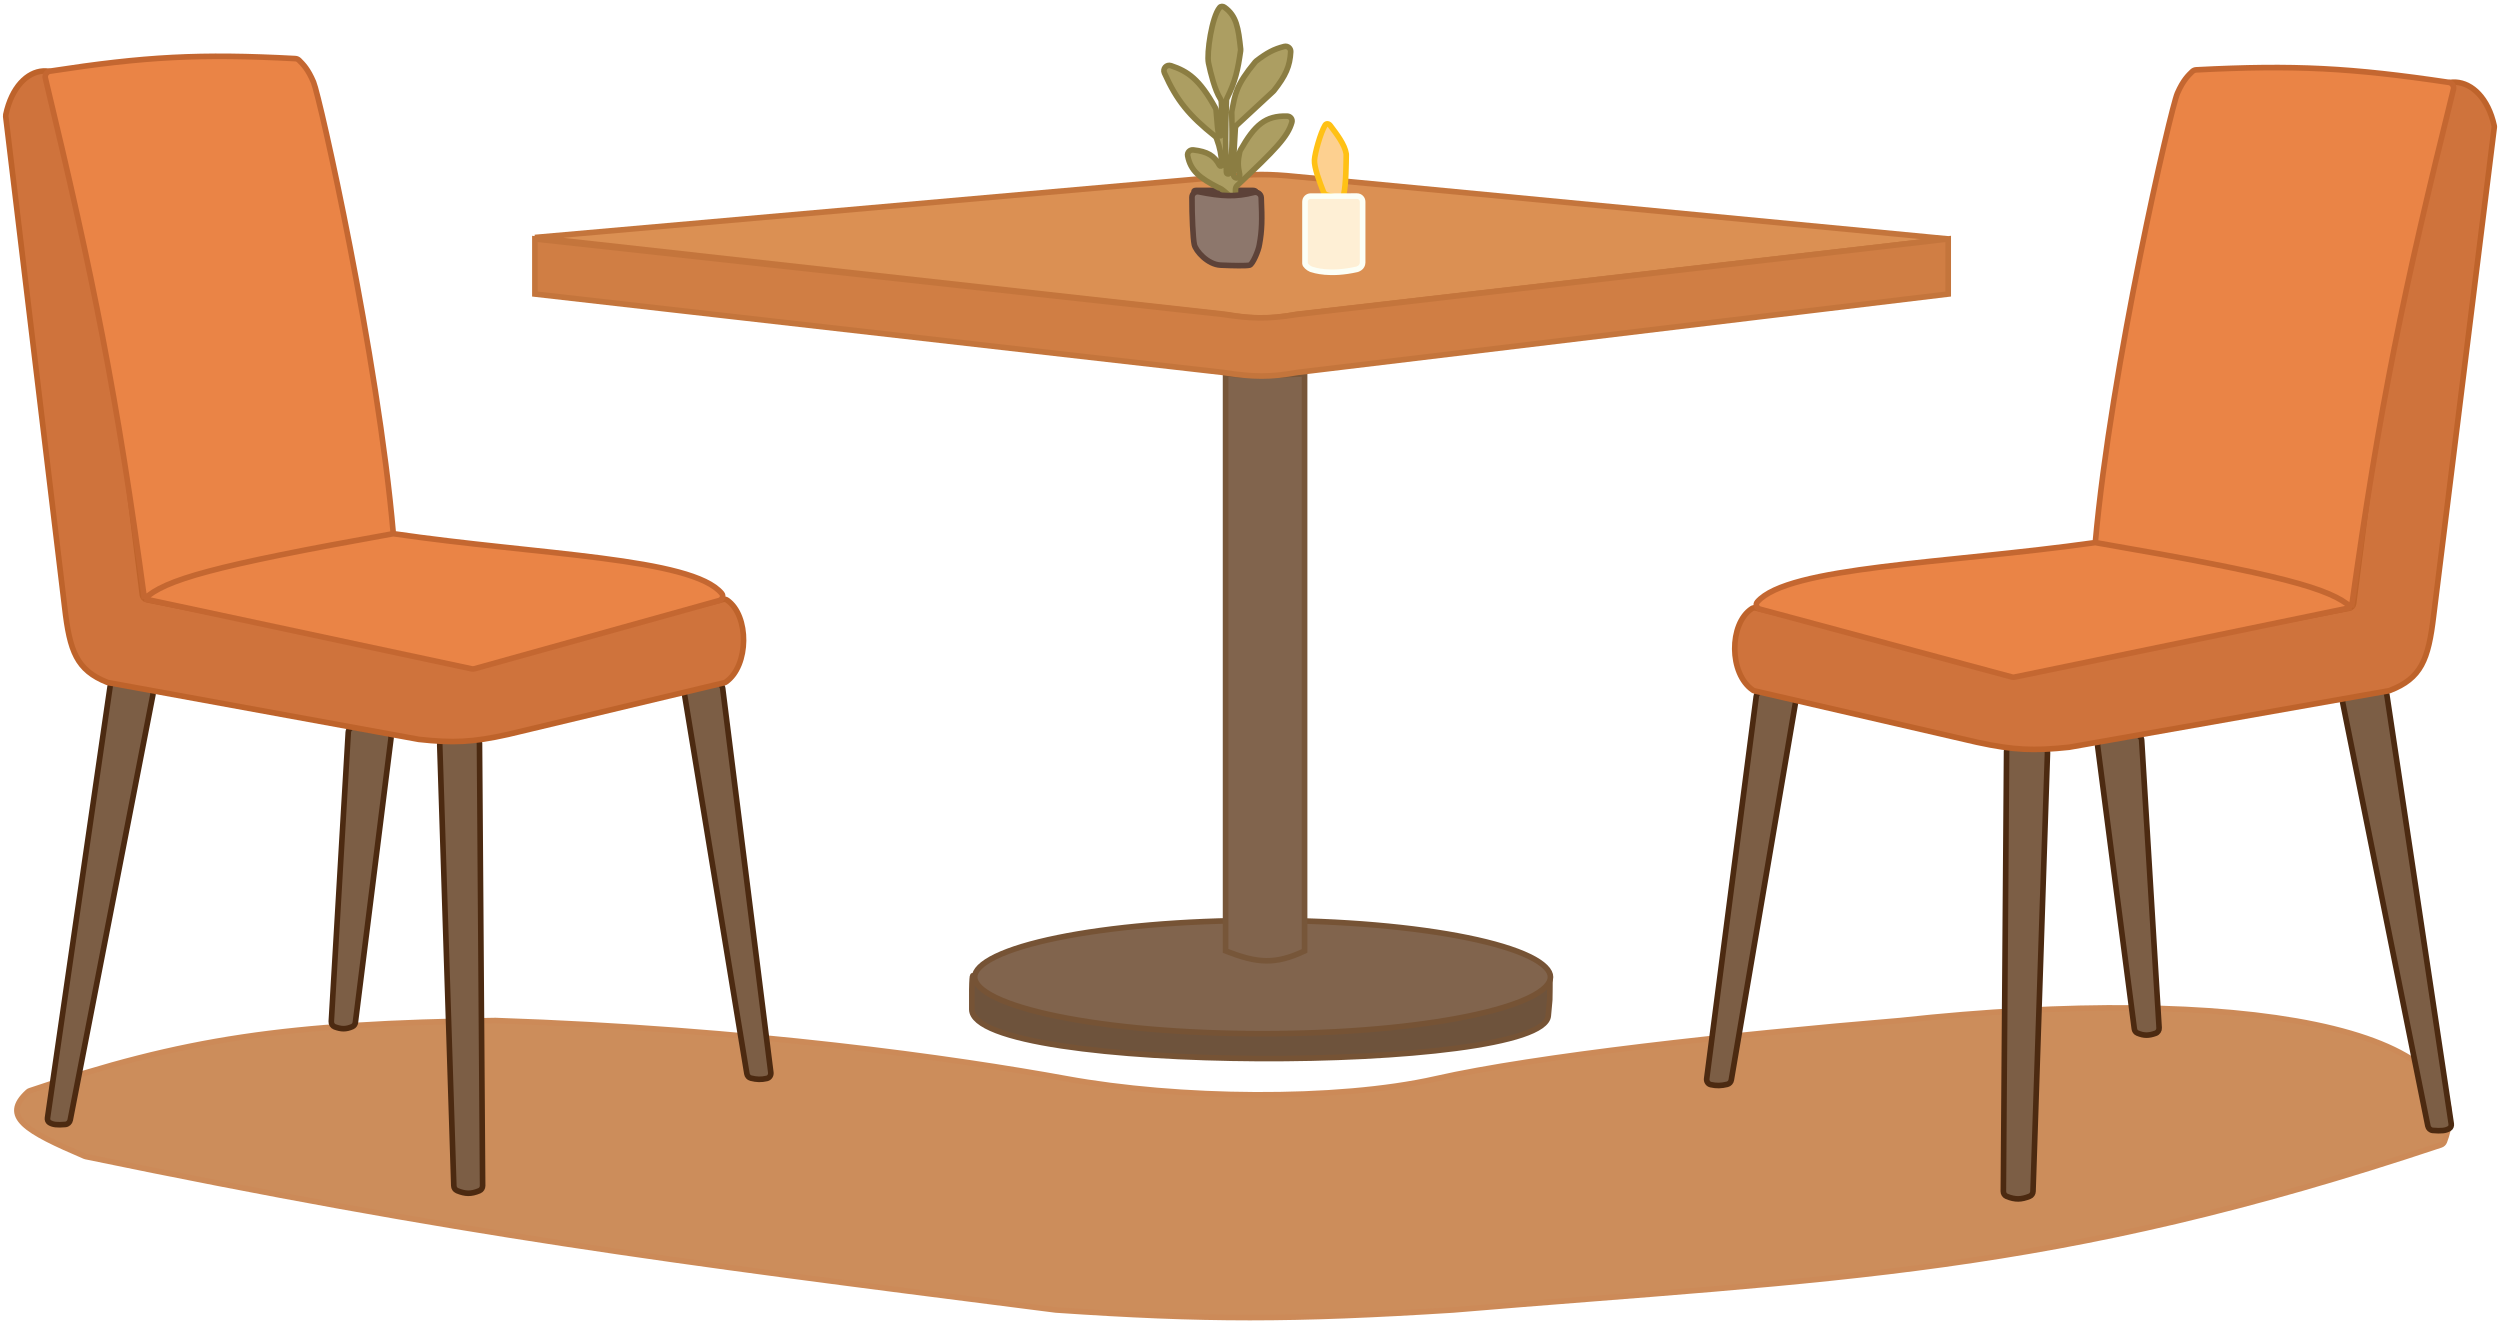 <svg width="444" height="235" viewBox="0 0 444 235" fill="none" xmlns="http://www.w3.org/2000/svg">
<path d="M183.917 232.189C118.918 223.902 81.367 219.114 15.229 205.403C15.164 205.389 15.098 205.369 15.037 205.342C4.583 200.873 0.109 198.337 4.95 193.925C5.048 193.835 5.17 193.764 5.296 193.722C32.661 184.433 50.905 181.771 88.016 181.251C133.129 182.764 169.733 187.994 189.44 191.593C209.147 195.192 237.322 195.59 254.999 191.593C272.676 187.596 307.345 183.771 337.526 181.251C397.461 174.72 441.908 182.553 434.111 202.754C434.008 203.023 433.774 203.243 433.501 203.334C364.135 226.522 326.144 226.924 258.084 232.647C229.469 234.449 213.939 234.453 187.512 232.647L183.917 232.189Z" fill="#CC8D5B" stroke="#CC8A58"/>
<path d="M172.598 179.272C172.543 173.284 172.75 172.873 172.855 173.487C172.987 174.266 173.604 174.534 174.363 174.752C212.743 185.788 235.562 185.527 275.027 173.853C275.145 173.818 275.266 173.905 275.266 174.028C275.266 174.266 275.253 177.318 275.23 177.554C275.162 178.252 275.076 179.189 274.969 180.416C274.074 190.655 172.704 190.77 172.598 179.272Z" fill="#6E533C" stroke="#765335"/>
<path d="M224.231 163.465C238.466 163.465 251.338 164.646 260.64 166.548C265.295 167.5 269.03 168.628 271.588 169.865C272.869 170.484 273.828 171.118 274.46 171.75C275.092 172.382 275.364 172.974 275.364 173.525C275.364 174.076 275.092 174.668 274.46 175.299C273.828 175.932 272.868 176.566 271.588 177.185C269.03 178.422 265.295 179.549 260.64 180.501C251.338 182.404 238.466 183.584 224.231 183.584C209.996 183.584 197.123 182.404 187.821 180.501C183.166 179.55 179.432 178.422 176.874 177.185C175.593 176.566 174.633 175.932 174 175.299C173.369 174.668 173.098 174.076 173.098 173.525C173.098 172.974 173.369 172.382 174 171.75C174.633 171.118 175.593 170.484 176.874 169.865C179.432 168.628 183.166 167.5 187.821 166.548C197.123 164.646 209.996 163.465 224.231 163.465Z" fill="#81644D" stroke="#765335"/>
<path d="M217.665 168.889V66.386C222.211 66.734 225.319 66.719 231.692 66.386V168.889C226.342 171.394 223.261 171.048 217.665 168.889Z" fill="#81644D" stroke="#775639"/>
<path d="M217.665 55.827L95 42.177L217.665 31.36C222.681 30.886 225.447 30.874 230.2 31.36L346 42.434L230.2 55.827C225.687 56.681 222.966 56.734 217.665 55.827Z" fill="#DB9053" stroke="#C4753C"/>
<path d="M95 52.221V42.435L217.068 55.827C221.987 56.553 224.835 56.756 230.498 55.827L346 42.435V52.221L230.498 66.129C225.663 67 222.633 66.998 217.068 66.129L95 52.221Z" fill="#D07E44" stroke="#C4753C"/>
<path d="M58.841 181.409L61.851 130.058C61.886 129.461 62.433 129.029 63.021 129.131L65.317 129.532L68.59 129.99C69.132 130.066 69.512 130.562 69.444 131.105L63.115 181.583C63.074 181.909 62.877 182.2 62.576 182.331C61.436 182.828 60.606 182.797 59.445 182.367C59.053 182.222 58.816 181.826 58.841 181.409Z" fill="#7C5E45"/>
<path d="M80.597 210.596L78.098 132.304C78.081 131.756 78.508 131.296 79.056 131.273L84.115 131.061C84.681 131.037 85.153 131.487 85.157 132.053L85.712 210.582C85.715 210.967 85.498 211.324 85.144 211.473C83.643 212.103 82.625 212.054 81.18 211.46C80.831 211.316 80.609 210.974 80.597 210.596Z" fill="#7C5E45"/>
<path d="M132.648 190.694L121.577 123.381C121.488 122.84 121.852 122.328 122.392 122.234L127.183 121.397C127.745 121.298 128.276 121.691 128.347 122.257L136.896 190.481C136.956 190.962 136.665 191.425 136.193 191.533C135.178 191.765 134.4 191.738 133.353 191.478C132.982 191.385 132.71 191.072 132.648 190.694Z" fill="#7C5E45"/>
<path d="M8.439 198.534L19.549 121.957C19.631 121.392 20.169 121.01 20.73 121.119L26.368 122.213C26.91 122.319 27.265 122.844 27.159 123.386L12.473 198.909C12.39 199.337 12.039 199.665 11.604 199.703C10.153 199.831 9.361 199.744 8.757 199.352C8.491 199.179 8.394 198.848 8.439 198.534Z" fill="#7C5E45"/>
<path d="M58.841 181.409L61.851 130.058C61.886 129.461 62.433 129.029 63.021 129.131L65.317 129.532L68.59 129.99C69.132 130.066 69.512 130.562 69.444 131.105L63.115 181.583C63.074 181.909 62.877 182.2 62.576 182.331C61.436 182.828 60.606 182.797 59.445 182.367C59.053 182.222 58.816 181.826 58.841 181.409Z" stroke="#4C2A11"/>
<path d="M80.597 210.596L78.098 132.304C78.081 131.756 78.508 131.296 79.056 131.273L84.115 131.061C84.681 131.037 85.153 131.487 85.157 132.053L85.712 210.582C85.715 210.967 85.498 211.324 85.144 211.473C83.643 212.103 82.625 212.054 81.18 211.46C80.831 211.316 80.609 210.974 80.597 210.596Z" stroke="#4C2A11"/>
<path d="M132.648 190.694L121.577 123.381C121.488 122.84 121.852 122.328 122.392 122.234L127.183 121.397C127.745 121.298 128.276 121.691 128.347 122.257L136.896 190.481C136.956 190.962 136.665 191.425 136.193 191.533C135.178 191.765 134.4 191.738 133.353 191.478C132.982 191.385 132.71 191.072 132.648 190.694Z" stroke="#4C2A11"/>
<path d="M8.439 198.534L19.549 121.957C19.631 121.392 20.169 121.01 20.73 121.119L26.368 122.213C26.91 122.319 27.265 122.844 27.159 123.386L12.473 198.909C12.39 199.337 12.039 199.665 11.604 199.703C10.153 199.831 9.361 199.744 8.757 199.352C8.491 199.179 8.394 198.848 8.439 198.534Z" stroke="#4C2A11"/>
<path d="M90.25 130.424L128.614 121.257C128.726 121.23 128.833 121.185 128.927 121.119C133.054 118.217 133.078 109.292 129.123 106.578C128.911 106.432 128.644 106.401 128.394 106.464L90.25 116.167C83.594 117.634 80.219 117.316 74.383 116.167L26.074 106.507C25.651 106.423 25.331 106.077 25.277 105.65L14.6 19.934C12.081 9.633 3.109 10.577 1.033 20.368C1.011 20.472 1.006 20.582 1.019 20.688L11.483 107.851C12.387 115.719 13.621 119.01 19.041 121.18C19.101 121.204 19.166 121.222 19.23 121.234L74.383 131.315C80.431 131.973 83.885 131.854 90.25 130.424Z" fill="#CF733C" stroke="#BE632B"/>
<path d="M8.877 12.638C25.698 10.046 35.478 9.502 52.444 10.408C52.702 10.421 52.949 10.535 53.131 10.719C53.816 11.41 54.691 12.247 55.684 14.588C56.817 17.261 67.129 63.376 69.85 94.782C95.684 98.555 122.923 99.048 128.175 105.395C128.564 105.865 128.258 106.512 127.671 106.675L84.254 118.774C84.098 118.817 83.934 118.822 83.776 118.788L25.65 106.365C20.761 70.204 16.68 49.762 8.056 13.87C7.92 13.302 8.3 12.727 8.877 12.638Z" fill="#EA8446"/>
<path d="M69.85 94.782C67.129 63.376 56.817 17.261 55.684 14.588C54.691 12.247 53.816 11.41 53.131 10.719C52.949 10.535 52.702 10.421 52.444 10.408C35.478 9.502 25.698 10.046 8.877 12.638C8.3 12.727 7.92 13.302 8.056 13.87C16.68 49.762 20.761 70.204 25.65 106.365M69.85 94.782C95.684 98.555 122.923 99.048 128.175 105.395C128.564 105.865 128.258 106.512 127.671 106.675L84.254 118.774C84.098 118.817 83.934 118.822 83.776 118.788L25.65 106.365M69.85 94.782C37.697 100.536 29.312 102.967 25.65 106.365" stroke="#C46731"/>
<path d="M212.402 33.816H222.465C223.133 33.816 223.28 34.209 222.628 34.351C221.888 34.512 220.689 34.703 218.745 34.966C218.663 34.977 218.577 34.978 218.495 34.969C215 34.574 213.03 34.322 212.25 34.094C211.932 34.002 212.07 33.816 212.402 33.816Z" fill="#6D5C4A" stroke="#5D4238"/>
<path d="M219.42 33.671C219.423 34.12 219.424 34.42 219.423 34.604C219.422 34.753 219.333 34.837 219.184 34.837H218.329C218.23 34.837 218.131 34.789 218.171 34.698C218.229 34.564 216.77 33.412 216.626 33.392C216.591 33.387 216.556 33.383 216.522 33.38C216.504 33.379 216.486 33.374 216.47 33.366C213.033 31.604 211.441 30.314 210.931 27.668C210.816 27.07 211.328 26.555 211.933 26.626C214.436 26.92 215.653 27.619 216.585 29.381C216.685 29.571 216.982 29.534 217.021 29.323C217.024 29.304 217.025 29.285 217.023 29.265C216.87 27.434 216.714 26.362 216.06 24.593C215.998 24.425 215.887 24.276 215.747 24.163C211.216 20.543 208.984 17.863 206.798 12.955C206.459 12.194 207.173 11.396 207.962 11.662C210.945 12.664 213.025 14.047 215.858 19.185C215.926 19.309 215.969 19.451 215.979 19.592C216.181 22.241 216.298 23.452 216.469 23.972C216.485 24.02 216.516 24.06 216.556 24.089C216.712 24.204 216.933 24.116 216.958 23.924C217.105 22.802 217.074 21.248 216.909 18.077C216.899 17.879 216.828 17.69 216.721 17.523C215.757 16.016 215.011 13 214.635 11.209C214.27 9.475 215.221 2.974 216.623 1.326C216.836 1.076 217.197 1.098 217.464 1.288C219.612 2.817 219.936 4.969 220.334 8.752C220.342 8.833 220.341 8.918 220.329 8.999C219.839 12.439 219.414 14.384 217.919 17.432C217.856 17.56 217.82 17.703 217.815 17.846C217.609 23.795 217.65 26.482 217.812 30.618C217.818 30.774 217.946 30.899 218.103 30.899C218.247 30.899 218.37 30.793 218.39 30.65C218.825 27.576 218.89 25.091 218.756 19.93C218.754 19.854 218.761 19.776 218.776 19.702C219.366 16.768 219.462 15.184 222.933 11.003C222.979 10.947 223.033 10.895 223.09 10.851C224.991 9.385 226.26 8.712 228.083 8.254C228.685 8.102 229.259 8.571 229.227 9.192C229.096 11.741 228.345 13.442 226.24 16.107C226.209 16.147 226.173 16.186 226.135 16.22L219.712 22.166C219.523 22.342 219.409 22.584 219.393 22.842C219.189 26.272 219.017 28.621 219.085 31.088C219.099 31.592 219.725 31.794 220.043 31.402C220.151 31.269 220.19 31.093 220.153 30.925C219.834 29.481 219.815 28.55 220.182 26.953C220.203 26.862 220.238 26.772 220.284 26.691C222.847 22.178 224.74 20.518 228.601 20.624C229.171 20.639 229.589 21.164 229.436 21.712C228.726 24.26 226.535 26.545 219.74 32.929C219.537 33.12 219.418 33.392 219.42 33.671Z" fill="#AC9E62" stroke="#8B7D42"/>
<path d="M222.683 34.178C219.552 34.992 217.029 34.901 212.898 34.066C212.282 33.941 211.697 34.397 211.694 35.025C211.676 38.326 211.883 42.433 212.111 43.442C212.367 44.578 214.496 46.982 216.76 47.088C218.945 47.188 221.41 47.234 221.941 47.088C222.472 46.942 223.53 44.474 223.668 43.442C224.147 40.863 224.157 38.979 223.992 35.116C223.964 34.46 223.319 34.012 222.683 34.178Z" fill="#8D776C" stroke="#5D4238"/>
<path d="M233.45 28.419C233.375 29.758 234.371 32.335 235.033 34.047C235.153 34.358 235.42 34.59 235.745 34.664L237.616 35.092C238.08 35.198 238.55 34.96 238.652 34.495C239.058 32.635 239.068 29.144 239.095 27.47C239.096 27.421 239.093 27.375 239.086 27.327C238.838 25.672 237.411 23.838 236.257 22.301C235.995 21.951 235.556 21.866 235.33 22.241C234.505 23.614 233.519 27.2 233.45 28.419Z" fill="#FDD090" stroke="#FFC115"/>
<path d="M241.007 34.83C238.253 34.814 236.19 34.822 232.77 34.834C232.219 34.835 231.771 35.278 231.771 35.829V46.796C231.771 47.088 232.337 47.612 232.834 47.817C233.419 47.996 236.128 48.931 240.978 47.838C241.039 47.825 241.099 47.805 241.156 47.779C241.658 47.546 241.83 47.324 241.959 46.931C241.988 46.842 242 46.749 242 46.656V35.83C242 35.28 241.557 34.834 241.007 34.83Z" fill="#FEEFD5" stroke="#FCFFF6"/>
<path d="M383.457 182.546L380.358 131.46C380.323 130.867 379.78 130.436 379.194 130.535L376.791 130.94L373.402 131.398C372.857 131.472 372.473 131.972 372.544 132.518L379.056 182.724C379.099 183.054 379.301 183.346 379.607 183.475C380.785 183.973 381.642 183.942 382.841 183.511C383.24 183.368 383.482 182.969 383.457 182.546Z" fill="#7C5E45"/>
<path d="M361.062 211.592L363.633 133.706C363.652 133.157 363.223 132.696 362.674 132.673L357.407 132.46C356.843 132.437 356.371 132.887 356.367 133.452L355.796 211.576C355.793 211.966 356.015 212.326 356.376 212.473C357.926 213.103 358.975 213.054 360.467 212.459C360.822 212.318 361.049 211.973 361.062 211.592Z" fill="#7C5E45"/>
<path d="M307.48 191.794L318.873 124.834C318.966 124.289 318.599 123.773 318.054 123.681L313.066 122.838C312.506 122.744 311.981 123.133 311.908 123.696L303.109 191.572C303.046 192.057 303.342 192.525 303.82 192.631C304.874 192.866 305.68 192.839 306.767 192.576C307.141 192.485 307.416 192.173 307.48 191.794Z" fill="#7C5E45"/>
<path d="M435.339 199.585L423.903 123.395C423.819 122.835 423.287 122.456 422.73 122.561L416.87 123.66C416.322 123.763 415.964 124.294 416.074 124.841L431.189 199.973C431.275 200.4 431.627 200.724 432.06 200.762C433.565 200.892 434.385 200.807 435.009 200.417C435.285 200.245 435.387 199.906 435.339 199.585Z" fill="#7C5E45"/>
<path d="M383.457 182.546L380.358 131.46C380.323 130.867 379.78 130.436 379.194 130.535L376.791 130.94L373.402 131.398C372.857 131.472 372.473 131.972 372.544 132.518L379.056 182.724C379.099 183.054 379.301 183.346 379.607 183.475C380.785 183.973 381.642 183.942 382.841 183.511C383.24 183.368 383.482 182.969 383.457 182.546Z" stroke="#4C2A11"/>
<path d="M361.062 211.592L363.633 133.706C363.652 133.157 363.223 132.696 362.674 132.673L357.407 132.46C356.843 132.437 356.371 132.887 356.367 133.452L355.796 211.576C355.793 211.966 356.015 212.326 356.376 212.473C357.926 213.103 358.975 213.054 360.467 212.459C360.822 212.318 361.049 211.973 361.062 211.592Z" stroke="#4C2A11"/>
<path d="M307.48 191.794L318.873 124.834C318.966 124.289 318.599 123.773 318.054 123.681L313.066 122.838C312.506 122.744 311.981 123.133 311.908 123.696L303.109 191.572C303.046 192.057 303.342 192.525 303.82 192.631C304.874 192.866 305.68 192.839 306.767 192.576C307.141 192.485 307.416 192.173 307.48 191.794Z" stroke="#4C2A11"/>
<path d="M435.339 199.585L423.903 123.395C423.819 122.835 423.287 122.456 422.73 122.561L416.87 123.66C416.322 123.763 415.964 124.294 416.074 124.841L431.189 199.973C431.275 200.4 431.627 200.724 432.06 200.762C433.565 200.892 434.385 200.807 435.009 200.417C435.285 200.245 435.387 199.906 435.339 199.585Z" stroke="#4C2A11"/>
<path d="M351.125 131.827L311.624 122.704C311.515 122.678 311.409 122.635 311.316 122.572C307.056 119.685 307.035 110.776 311.126 108.088C311.334 107.951 311.593 107.921 311.836 107.981L351.125 117.641C357.976 119.101 361.451 118.784 367.458 117.641L417.207 108.025C417.631 107.944 417.954 107.599 418.009 107.171L429 21.885C431.593 11.637 440.826 12.573 442.964 22.31C442.988 22.418 442.993 22.532 442.979 22.641L432.208 109.366C431.278 117.198 430.007 120.472 424.423 122.631C424.365 122.654 424.302 122.671 424.24 122.682L367.458 132.714C361.232 133.369 357.677 133.251 351.125 131.827Z" fill="#CF733C" stroke="#BE632B"/>
<path d="M434.908 14.628C417.575 12.045 407.506 11.504 390.023 12.407C389.77 12.42 389.528 12.529 389.346 12.706C388.639 13.395 387.735 14.225 386.708 16.565C385.542 19.225 374.927 65.111 372.125 96.362C345.552 100.113 317.534 100.606 312.097 106.909C311.693 107.376 312.001 108.034 312.598 108.195L357.312 120.239C357.463 120.28 357.622 120.284 357.775 120.253L417.625 107.888C422.657 71.912 426.857 51.572 435.732 15.868C435.874 15.296 435.491 14.715 434.908 14.628Z" fill="#EA8446"/>
<path d="M372.125 96.362C374.927 65.111 385.542 19.225 386.708 16.565C387.735 14.225 388.639 13.395 389.346 12.706C389.528 12.529 389.77 12.42 390.023 12.407C407.506 11.504 417.575 12.045 434.908 14.628C435.491 14.715 435.874 15.296 435.732 15.868C426.857 51.572 422.657 71.912 417.625 107.888M372.125 96.362C345.552 100.113 317.534 100.606 312.097 106.909C311.693 107.376 312.001 108.034 312.598 108.195L357.312 120.239C357.463 120.28 357.622 120.284 357.775 120.253L417.625 107.888M372.125 96.362C405.224 102.088 413.856 104.506 417.625 107.888" stroke="#C46731"/>
</svg>
